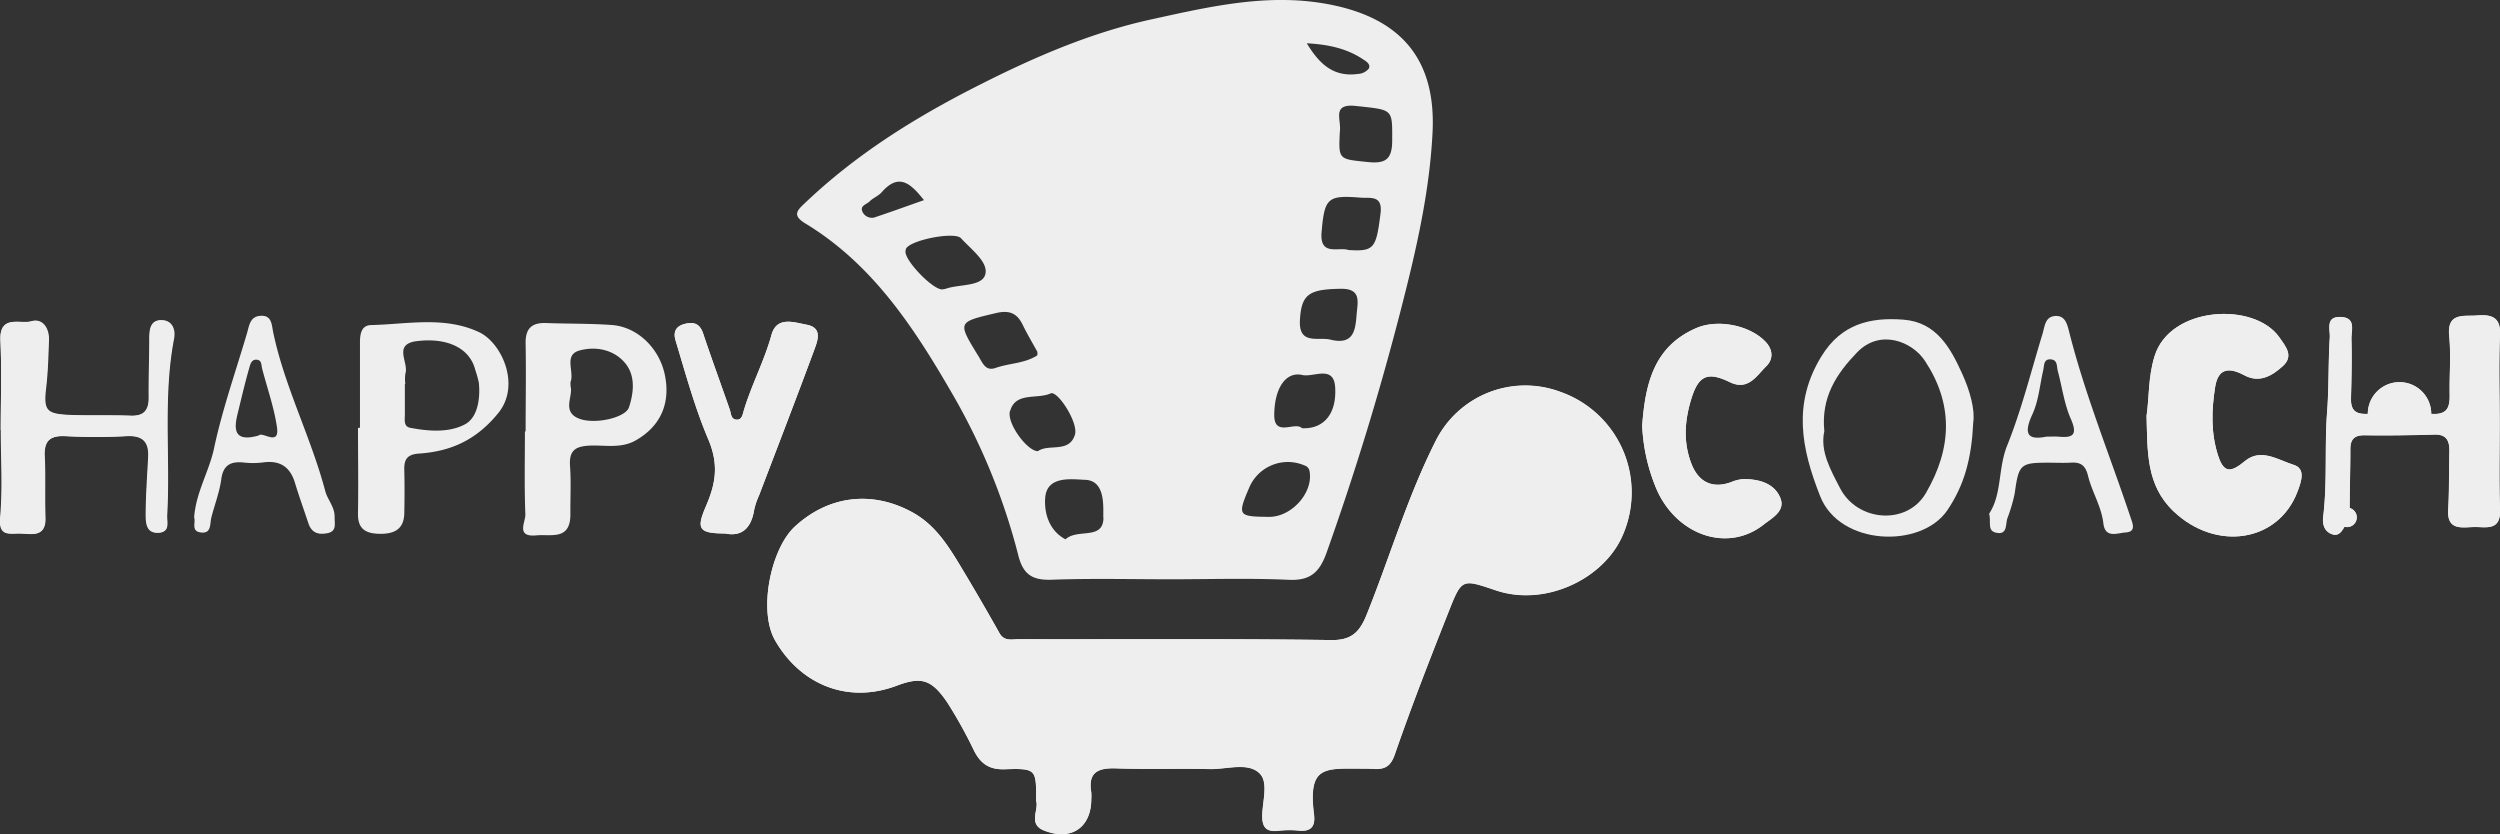 <?xml version="1.0" encoding="UTF-8" standalone="no"?>
<svg
   xmlns:dc="http://purl.org/dc/elements/1.1/"
   xmlns:cc="http://creativecommons.org/ns#"
   xmlns:rdf="http://www.w3.org/1999/02/22-rdf-syntax-ns#"
   xmlns:svg="http://www.w3.org/2000/svg"
   xmlns="http://www.w3.org/2000/svg"
   viewBox="0 0 570.75 190.42"
   version="1.1"
   id="svg2562">
  <rect x="0" y="0" width="570.75" height="190.42" fill="#333333" stroke="none"/>
  <defs
     id="defs2520">
    <style
       id="style2518">.cls-1{fill:#1d1d1b;}</style>
  </defs>
  <title
     id="title2522">happycoach_1</title>
  <g
     id="Warstwa_2"
     data-name="Warstwa 2">
    <g
       id="Warstwa_1-2"
       data-name="Warstwa 1">
      <path
         class="cls-1"
         d="M236.54,182.79c.71,2-1.82,5.23,1.62,6.69,6.28,2.65,11-.51,11-7.07a10.71,10.71,0,0,0,0-1.5c-.8-4.62,1.54-5.66,5.67-5.52,7.15.24,14.32,0,21.48.15,3.78.08,8.41-1.54,11.11.83,2.38,2.08.74,6.62.78,10,0,2.73,1.16,3.52,3.63,3.28a21.75,21.75,0,0,1,4.49-.07c2.85.34,4.05-.76,3.69-3.61-1.44-11.42,2.53-10.5,11.47-10.52.67,0,1.34,0,2,.05,2.52.16,4-.39,5-3.35,3.81-11,8.07-21.92,12.37-32.78,2.93-7.4,3-7.19,10.72-4.61,10.94,3.69,24-2.29,28.59-11.87a24.35,24.35,0,0,0-14-33.48A22.86,22.86,0,0,0,327.8,100.6c-6.45,12.75-10.45,26.42-15.74,39.6-1.48,3.69-3.17,6-8.05,5.93-23.82-.34-47.64-.14-71.46-.2-1.53,0-3.29.55-4.39-1.42q-4.42-7.89-9.1-15.63c-2.81-4.65-5.71-9.15-10.75-11.91-9.12-5-19.08-3.92-26.86,3.26-5.47,5.06-8.37,19.14-4.53,25.91,5.61,9.88,16.32,14.72,27.81,10.4,5.7-2.14,8-1.38,11.54,3.84a105.41,105.41,0,0,1,6.15,11.09c1.53,2.94,3.48,4.27,7,4.15C236.59,175.39,236.59,175.61,236.54,182.79Z"
         id="path2524"
         style="fill:#eeeeee;fill-opacity:1" />
      <path
         class="cls-1"
         d="M490.06,94.94c.23,8.18-.14,15.8,6.17,21.8,9.69,9.22,23.93,7.07,28.3-4.53.85-2.25,1.91-5.22-.87-6.08-3.51-1.08-7.47-3.93-11.13-.88-3.23,2.69-4.81,2.75-6.09-1.09-1.73-5.18-1.56-10.56-.72-15.83.65-4.07,2.94-4.65,6.67-2.65,3.41,1.82,6.39.11,8.82-2.14s.65-4.4-.83-6.52c-5.71-8.18-25-7.16-28.5,4.32C490.4,86.15,490.68,90.81,490.06,94.94Z"
         id="path2526"
         style="fill:#eeeeee;fill-opacity:1" />
      <path
         class="cls-1"
         d="m 570.676,96.829 c 0,-6.82 -0.23,-13.65 0.09,-20.46 0.21,-4.45 -2.63,-4.52 -5.43,-4.31 -2.8,0.21 -6.71,-0.75 -6.17,4.64 0.44,4.45 0,9 0.11,13.47 0.05,3 -0.62,4.6 -4.21,4.34 a -120.61,-120.61 0 0 0 -14.48,0 c -2.84,0.14 -3.93,-0.84 -3.84,-3.63 0.13,-4.49 0.22,-9 0.1,-13.48 -0.06,-1.88 1.14,-4.82 -2.36,-5 -3.67,-0.18 -2.46,2.85 -2.58,4.71 -0.36,5.64 -0.18,11.29 -0.61,17 -0.61,7.94 0.06,16 -0.9,23.92 -0.2,1.67 0.25,3.43 2.18,4 1.4,0.41 2.09,-0.76 2.69,-1.76 a -8.23,-8.23 0 0 0 1.17,-4.27 c 0,-4.45 0.18,-8.9 0.16,-13.35 0,-2.28 0.81,-3.29 3.23,-3.26 5.33,0.08 10.65,0 16,-0.16 2.72,-0.06 3.44,1.42 3.39,3.75 -0.1,4.49 0,9 -0.28,13.47 -0.24,4.64 3,4 5.73,3.89 2.73,-0.11 6.3,1.09 6.11,-4 -0.27,-6.52 -0.09,-13.02 -0.1,-19.51 z"
         id="path2528"
         style="fill:#eeeeee;fill-opacity:1" />
      <path
         class="cls-1"
         d="M.17,98.19h0c0,6.66.44,13.37-.16,20-.39,4.35,2.08,3.6,4.4,3.63,2.66,0,6,1.12,5.86-3.65s0-9.33-.17-14c-.16-3.51,1.29-4.73,4.71-4.58a133.23,133.23,0,0,0,14,0c3.74-.22,5.22,1.28,5,4.86-.22,4.32-.54,8.64-.56,13,0,1.92.09,4.4,3,4.18,2.54-.19,1.72-2.46,1.8-3.94.74-13.44-1-27,1.57-40.36.36-1.87-.29-4-2.55-4.17-2.74-.21-3,1.94-3,4.12,0,4.49-.18,9-.14,13.48,0,2.91-1.09,4.29-4.14,4.19-4.66-.15-9.33,0-14-.17-5.44-.22-6-1.11-5.36-6.36.42-3.58.5-7.21.63-10.81.11-2.71-1.57-4.92-3.95-4.22S-.16,71.74.1,77.7C.4,84.52.17,91.36.17,98.19Z"
         id="path2530"
         style="fill:#eeeeee;fill-opacity:1" />
      <path
         class="cls-1"
         d="M374.91,97.16a41.77,41.77,0,0,0,3.52,15.09c4.87,10.24,16.23,13.82,24.18,7.55,2-1.56,5.11-3.14,3.8-6.2-1.4-3.28-4.86-4.18-8.3-4.21a8.55,8.55,0,0,0-2.9.7c-4.25,1.55-7.44,0-9.07-4.23-1.87-4.88-1.54-9.69-.07-14.59,1.65-5.5,3.68-6.54,8.87-4,4.18,2,6.07-1.46,8.27-3.61,1.68-1.64,1.62-3.85-.25-5.74-3.66-3.71-10.88-5.08-15.7-3C377.55,79.1,375.63,87.63,374.91,97.16Z"
         id="path2532"
         style="fill:#eeeeee;fill-opacity:1" />
      <path
         class="cls-1"
         d="M165.52,121.79c3.91.82,6-1.29,6.68-5.47a16.64,16.64,0,0,1,1.12-3.27c4.18-11,8.42-21.92,12.49-32.93.82-2.21,2.15-5.29-1.67-6-2.83-.52-6.82-2-8,2.33-1.65,6-4.56,11.39-6.32,17.27-.28.93-.38,2.19-1.69,2.08s-1.19-1.37-1.51-2.28c-2-5.8-4.14-11.56-6.08-17.38-.75-2.27-2.15-2.72-4.22-2.19s-2.65,1.88-2.07,3.79c2.28,7.57,4.38,15.35,7.43,22.48,2.56,6,1.63,10.39-.54,15.44S159.52,121.78,165.52,121.79Z"
         id="path2534"
         style="fill:#eeeeee;fill-opacity:1" />
      <path
         class="cls-1"
         d="M236.54,182.79c.05-7.18.05-7.4-7.12-7.17-3.52.12-5.47-1.21-7-4.15a105.41,105.41,0,0,0-6.15-11.09c-3.57-5.22-5.84-6-11.54-3.84-11.49,4.32-22.2-.52-27.81-10.4-3.84-6.77-.94-20.85,4.53-25.91,7.78-7.18,17.74-8.27,26.86-3.26,5,2.76,7.94,7.26,10.75,11.91q4.66,7.74,9.1,15.63c1.1,2,2.86,1.42,4.39,1.42,23.82.06,47.64-.14,71.46.2,4.88.07,6.57-2.24,8.05-5.93,5.29-13.18,9.29-26.85,15.74-39.6a22.86,22.86,0,0,1,28.31-11.14,24.35,24.35,0,0,1,14,33.48c-4.63,9.58-17.65,15.56-28.59,11.87-7.68-2.58-7.79-2.79-10.72,4.61-4.3,10.86-8.56,21.75-12.37,32.78-1,3-2.46,3.51-5,3.35-.66,0-1.33-.06-2-.05-8.94,0-12.91-.9-11.47,10.52.36,2.85-.84,3.95-3.69,3.61a21.75,21.75,0,0,0-4.49.07c-2.47.24-3.6-.55-3.63-3.28,0-3.43,1.6-8-.78-10-2.7-2.37-7.33-.75-11.11-.83-7.16-.15-14.33.09-21.48-.15-4.13-.14-6.47.9-5.67,5.52a10.71,10.71,0,0,1,0,1.5c0,6.56-4.67,9.72-11,7.07C234.72,188,237.25,184.74,236.54,182.79Z"
         id="path2536"
         style="fill:#eeeeee;fill-opacity:1" />
      <path
         class="cls-1"
         d="M490.06,94.94c.62-4.13.34-8.79,1.82-13.6,3.53-11.48,22.79-12.5,28.5-4.32,1.48,2.12,3.34,4.21.83,6.52s-5.41,4-8.82,2.14c-3.73-2-6-1.42-6.67,2.65-.84,5.27-1,10.65.72,15.83,1.28,3.84,2.86,3.78,6.09,1.09,3.66-3,7.62-.2,11.13.88,2.78.86,1.72,3.83.87,6.08-4.37,11.6-18.61,13.75-28.3,4.53C489.92,110.74,490.29,103.12,490.06,94.94Z"
         id="path2538"
         style="fill:#eeeeee;fill-opacity:1" />
      <path
         class="cls-1"
         d="m 570.686,96.829 c 0,6.49 -0.18,13 0.06,19.47 0.19,5.1 -3.35,3.92 -6.11,4 -2.76,0.08 -6,0.75 -5.73,-3.89 0.24,-4.48 0.18,-9 0.28,-13.47 0,-2.33 -0.67,-3.81 -3.39,-3.75 -5.32,0.14 -10.64,0.24 -16,0.16 -2.42,0 -3.23,1 -3.23,3.26 0,4.45 -0.14,8.9 -0.16,13.35 a -8.23,-8.23 0 0 1 -1.17,4.27 c -0.6,1 -1.29,2.17 -2.69,1.76 -1.93,-0.58 -2.38,-2.34 -2.18,-4 1,-8 0.29,-16 0.9,-23.92 0.43,-5.66 0.25,-11.31 0.61,-17 0.12,-1.86 -1.09,-4.89 2.58,-4.71 3.5,0.17 2.3,3.11 2.36,5 0.12,4.49 0,9 -0.1,13.48 -0.09,2.79 1,3.77 3.84,3.63 a -120.61,-120.61 0 0 1 14.48,0 c 3.59,0.26 4.26,-1.39 4.21,-4.34 -0.07,-4.49 0.33,-9 -0.11,-13.47 -0.54,-5.39 3.38,-4.43 6.17,-4.64 2.79,-0.21 5.64,-0.14 5.43,4.31 -0.29,6.85 -0.06,13.68 -0.05,20.5 z"
         id="path2540"
         style="fill:#eeeeee;fill-opacity:1" />
      <path
         class="cls-1"
         d="M.17,98.19C.17,91.36.4,84.52.1,77.7c-.26-6,4.59-3.64,7.09-4.37s4.06,1.51,4,4.22c-.13,3.6-.21,7.23-.63,10.81-.62,5.25-.08,6.14,5.36,6.36,4.66.19,9.33,0,14,.17,3,.1,4.16-1.28,4.14-4.19,0-4.49.14-9,.14-13.48,0-2.18.26-4.33,3-4.12,2.26.18,2.91,2.3,2.55,4.17-2.56,13.38-.83,26.92-1.57,40.36-.08,1.48.74,3.75-1.8,3.94-2.92.22-3-2.26-3-4.18,0-4.31.34-8.63.56-13,.18-3.58-1.3-5.08-5-4.86a133.23,133.23,0,0,1-14,0c-3.42-.15-4.87,1.07-4.71,4.58.22,4.65,0,9.32.17,14s-3.2,3.7-5.86,3.65c-2.32,0-4.79.72-4.4-3.63.6-6.61.16-13.32.16-20Z"
         id="path2542"
         style="fill:#eeeeee;fill-opacity:1" />
      <path
         class="cls-1"
         d="M120,98.51c0-6.66.12-13.32,0-20-.09-3.45,1.32-4.88,4.69-4.76,5,.19,10,.09,15,.45,5.82.43,10.78,5.25,12.07,11.27,1.42,6.63-1,11.94-6.73,15.13-3.29,1.82-6.85,1-10.29,1.13s-4.86,1.15-4.6,4.72.05,7.32.08,11c0,6-4.43,4.45-7.83,4.78-4.68.44-2.39-3.08-2.45-4.76-.25-6.31-.1-12.65-.1-19Zm10.24-10.36c.74,2.18-2.12,5.81,1.95,7.42,3.5,1.39,10.6-.16,11.4-2.57,1.1-3.32,1.51-7.15-.79-10-2.55-3.16-6.67-4-10.44-3s-1.18,4.84-2.11,7.23A3.78,3.78,0,0,0,130.28,88.15Z"
         id="path2544"
         style="fill:#eeeeee;fill-opacity:1" />
      <path
         class="cls-1"
         d="M374.91,97.16c.72-9.53,2.64-18.06,12.35-22.27,4.82-2.09,12-.72,15.7,3,1.87,1.89,1.93,4.1.25,5.74-2.2,2.15-4.09,5.61-8.27,3.61-5.19-2.5-7.22-1.46-8.87,4-1.47,4.9-1.8,9.71.07,14.59,1.63,4.25,4.82,5.78,9.07,4.23a8.55,8.55,0,0,1,2.9-.7c3.44,0,6.9.93,8.3,4.21,1.31,3.06-1.83,4.64-3.8,6.2-7.95,6.27-19.31,2.69-24.18-7.55A41.77,41.77,0,0,1,374.91,97.16Z"
         id="path2546"
         style="fill:#eeeeee;fill-opacity:1" />
      <path
         class="cls-1"
         d="M82.18,97.65c0-6.48,0-13,0-19.44,0-2,.32-4,2.64-4,8.22-.2,16.62-2.07,24.53,1.61,5.14,2.39,9.57,12,4.48,18.39-5,6.2-10.83,8.84-18.15,9.34-2.67.18-3.44,1.27-3.38,3.68.08,3.33.07,6.65,0,10-.1,3.66-2.37,4.7-5.67,4.64s-5-1.23-4.9-4.73c.11-6.47,0-13,0-19.44Zm10.36-10h-.11c0,2.33,0,4.66,0,7,0,1.11-.33,2.67,1.14,3,4.28.83,9,1.18,12.66-.82,2.81-1.55,3.46-5.83,3.09-9.46a23,23,0,0,0-.8-2.86c-1.2-4.94-6.23-7.48-13.29-6.64-5.63.68-1.87,4.88-2.67,7.36A8.56,8.56,0,0,0,92.54,87.69Z"
         id="path2548"
         style="fill:#eeeeee;fill-opacity:1" />
      <path
         class="cls-1"
         d="M450.49,96.44c-.39,8.25-2,14.27-5.94,20.09-6,8.75-24.53,8.11-29-3.23-4.32-10.91-6.34-21.22.31-32,4.54-7.38,11.14-8.91,18.71-8.32S445.33,79.49,448,85.39C449.76,89.27,450.92,93.54,450.49,96.44Zm-34,2c-1,4.53,1.38,8.73,3.59,13,3.95,7.68,15.28,8.57,19.6,1.13,6.1-10.48,6.19-20.47-.22-30.19C436.59,78,429.27,75,424,80.42,419.3,85.29,415.72,90.63,416.49,98.43Z"
         id="path2550"
         style="fill:#eeeeee;fill-opacity:1" />
      <path
         class="cls-1"
         d="M165.52,121.79c-6,0-6.61-1-4.4-6.12s3.1-9.47.54-15.44c-3-7.13-5.15-14.91-7.43-22.48-.58-1.91,0-3.25,2.07-3.79s3.47-.08,4.22,2.19c1.94,5.82,4.06,11.58,6.08,17.38.32.91.28,2.18,1.51,2.28s1.41-1.15,1.69-2.08c1.76-5.88,4.67-11.32,6.32-17.27,1.2-4.34,5.19-2.85,8-2.33,3.82.7,2.49,3.78,1.67,6-4.07,11-8.31,22-12.49,32.93a16.64,16.64,0,0,0-1.12,3.27C171.55,120.5,169.43,122.61,165.52,121.79Z"
         id="path2552"
         style="fill:#eeeeee;fill-opacity:1" />
      <path
         class="cls-1"
         d="M454.12,117.28c2.95-4.47,2-10.25,4.1-15.52,3.32-8.26,5.48-17,8.09-25.55.52-1.73.57-3.92,2.91-4.07s2.77,2.06,3.21,3.78c3.66,14.43,9.31,28.18,14,42.27.47,1.41,1.29,3.21-1.15,3.37-1.88.12-4.68,1.43-5.08-2.08-.45-3.88-2.61-7.18-3.5-10.85-.63-2.6-1.87-3.17-4.13-3-1.66.08-3.33,0-5,0-6.36,0-6.69.4-7.61,7a37.16,37.16,0,0,1-1.68,5.71c-.45,1.43.05,3.85-2.59,3.27C453.61,121.15,454.63,119.14,454.12,117.28Zm13.12-17.6c1.23,0,1.9-.05,2.55,0,3.16.29,4.71-.09,3-4-1.53-3.43-2-7.32-3-11-.27-1.07,0-2.54-1.63-2.64s-1.45,1.4-1.69,2.47c-.78,3.39-1.05,7-2.49,10.11C461.76,99.43,463.24,100.48,467.24,99.68Z"
         id="path2554"
         style="fill:#eeeeee;fill-opacity:1" />
      <path
         class="cls-1"
         d="M44.32,118.13c.42-5.76,3.42-10.47,4.55-15.8,1.89-8.87,4.94-17.5,7.51-26.22.51-1.72.67-3.82,3-4,2.76-.27,2.64,2.19,3,3.79C65,88.38,71,99.8,74.26,112.13c.53,2,2.23,3.65,2.13,6,0,1.46.51,3.16-1.61,3.59s-3.65-.08-4.37-2.25c-1-3-2.08-6-3-9C66.33,106.65,64,105,60,105.58a18.73,18.73,0,0,1-4.49,0c-2.95-.27-4.59.67-5,3.89-.41,2.93-1.51,5.76-2.25,8.65-.39,1.51.08,3.8-2.48,3.43C43.54,121.25,44.75,119.15,44.32,118.13ZM59.08,99.42c.78-1,4.81,2.62,4.15-1.9S61,88.6,59.84,84.14c-.2-.78-.06-1.83-1.08-2-1.34-.21-1.62,1-1.87,1.92-1,3.5-1.81,7-2.68,10.56S53.54,101,59.08,99.42Z"
         id="path2556"
         style="fill:#eeeeee;fill-opacity:1" />
      <path
         class="cls-1"
         d="M304.05,1.12c-14.08-2.88-27.69.35-41.17,3.3-13.76,3-26.67,8.58-39.34,15-14.46,7.3-27.93,15.68-39.67,26.84-1.81,1.71-3.15,2.86,0,4.76,15.29,9.26,24.75,23.7,33.41,38.66a144.89,144.89,0,0,1,15.21,37.15c1.13,4.46,3.32,5.68,7.7,5.52,9-.33,18-.1,27-.1v0c9,0,18-.29,27,.12,4.89.23,7-1.64,8.62-6.06Q312.7,98.54,320,70c3.35-13.07,6.38-26.23,7.05-39.77C327.87,13.87,320.16,4.41,304.05,1.12ZM197,48.54c-.9-1.6.89-1.86,1.56-2.58s2-1.23,2.73-2.07c3.91-4.47,6.59-2.07,9.65,1.8-3.89,1.37-7.38,2.64-10.91,3.82A2.37,2.37,0,0,1,197,48.54Zm19.11,17.33a6.3,6.3,0,0,1-1,.2c-2.18.09-8.71-6.72-8.38-8.74a2.65,2.65,0,0,1,.09-.49c.8-2,11.13-4.06,12.59-2.44,2.3,2.54,6.26,5.42,5.54,8.22S219.18,64.86,216.07,65.87Zm7.46,15.72-.28-.42c-4.72-7.73-4.69-7.61,4.11-9.7,3-.7,4.77,0,6.07,2.66,1,2.08,2.21,4.08,3.36,6.19,0,.23.08.74-.08.85-2.87,1.83-6.34,1.73-9.45,2.83C225.06,84.78,224.41,83,223.53,81.59Zm7.05,12.22c1.28-4.41,6.14-2.58,9.25-4,1.58-.7,6.37,6.69,5.54,9.43-1.3,4.28-6.07,2-8.44,3.76C234.55,103.05,229.77,96.6,230.58,93.81Zm21.3,24.32c0,5.32-5.89,2.43-8.67,5-4-2.13-4.9-6.44-4.62-9.59.43-5,6.17-4.11,9-4C252.23,109.62,251.9,115.11,251.88,118.13ZM311,13.42c.78.51,2,1.19,1.51,2.22A3.38,3.38,0,0,1,310,16.88c-5.86.82-9.05-2.7-11.66-7C302.67,10.12,307.08,10.86,311,13.42ZM289.67,118c-7.07-.06-7.21-.28-4.42-6.8a9.58,9.58,0,0,1,12.59-4.93,1.62,1.62,0,0,1,1.14,1.36C299.84,112.5,294.85,118.07,289.67,118Zm7.56-20.26c-1.61-1.58-6.4,2.2-6.32-3.13.09-6.17,2.72-9.83,6.4-9,2.55.6,7.2-2.38,7.51,2.82C305.19,94.55,302.15,98,297.23,97.76Zm12.54-26.51c-.32,3.5-.29,7.71-6,6.32-2.71-.72-7.27,1.33-7-4.37.31-6.07,2.09-7.15,9.4-7.25C310.66,65.89,310,68.74,309.77,71.25Zm5.4-22.45c-1,7.9-1.41,8.67-7.31,8.3-2.22-.79-6.64,1.55-6.14-4.12.67-7.72,1.34-8.45,8.85-7.84C312.77,45.32,315.73,44.41,315.17,48.8ZM317.84,32c0,4.11-1.26,5.44-5.47,5-6.79-.7-6.81-.43-6.48-7,.4-2.67-2-6.46,3.75-5.8C318.05,25.11,317.86,24.79,317.84,32Z"
         id="path2558"
         style="fill:#eeeeee;fill-opacity:1" />
    </g>
  </g>
</svg>
